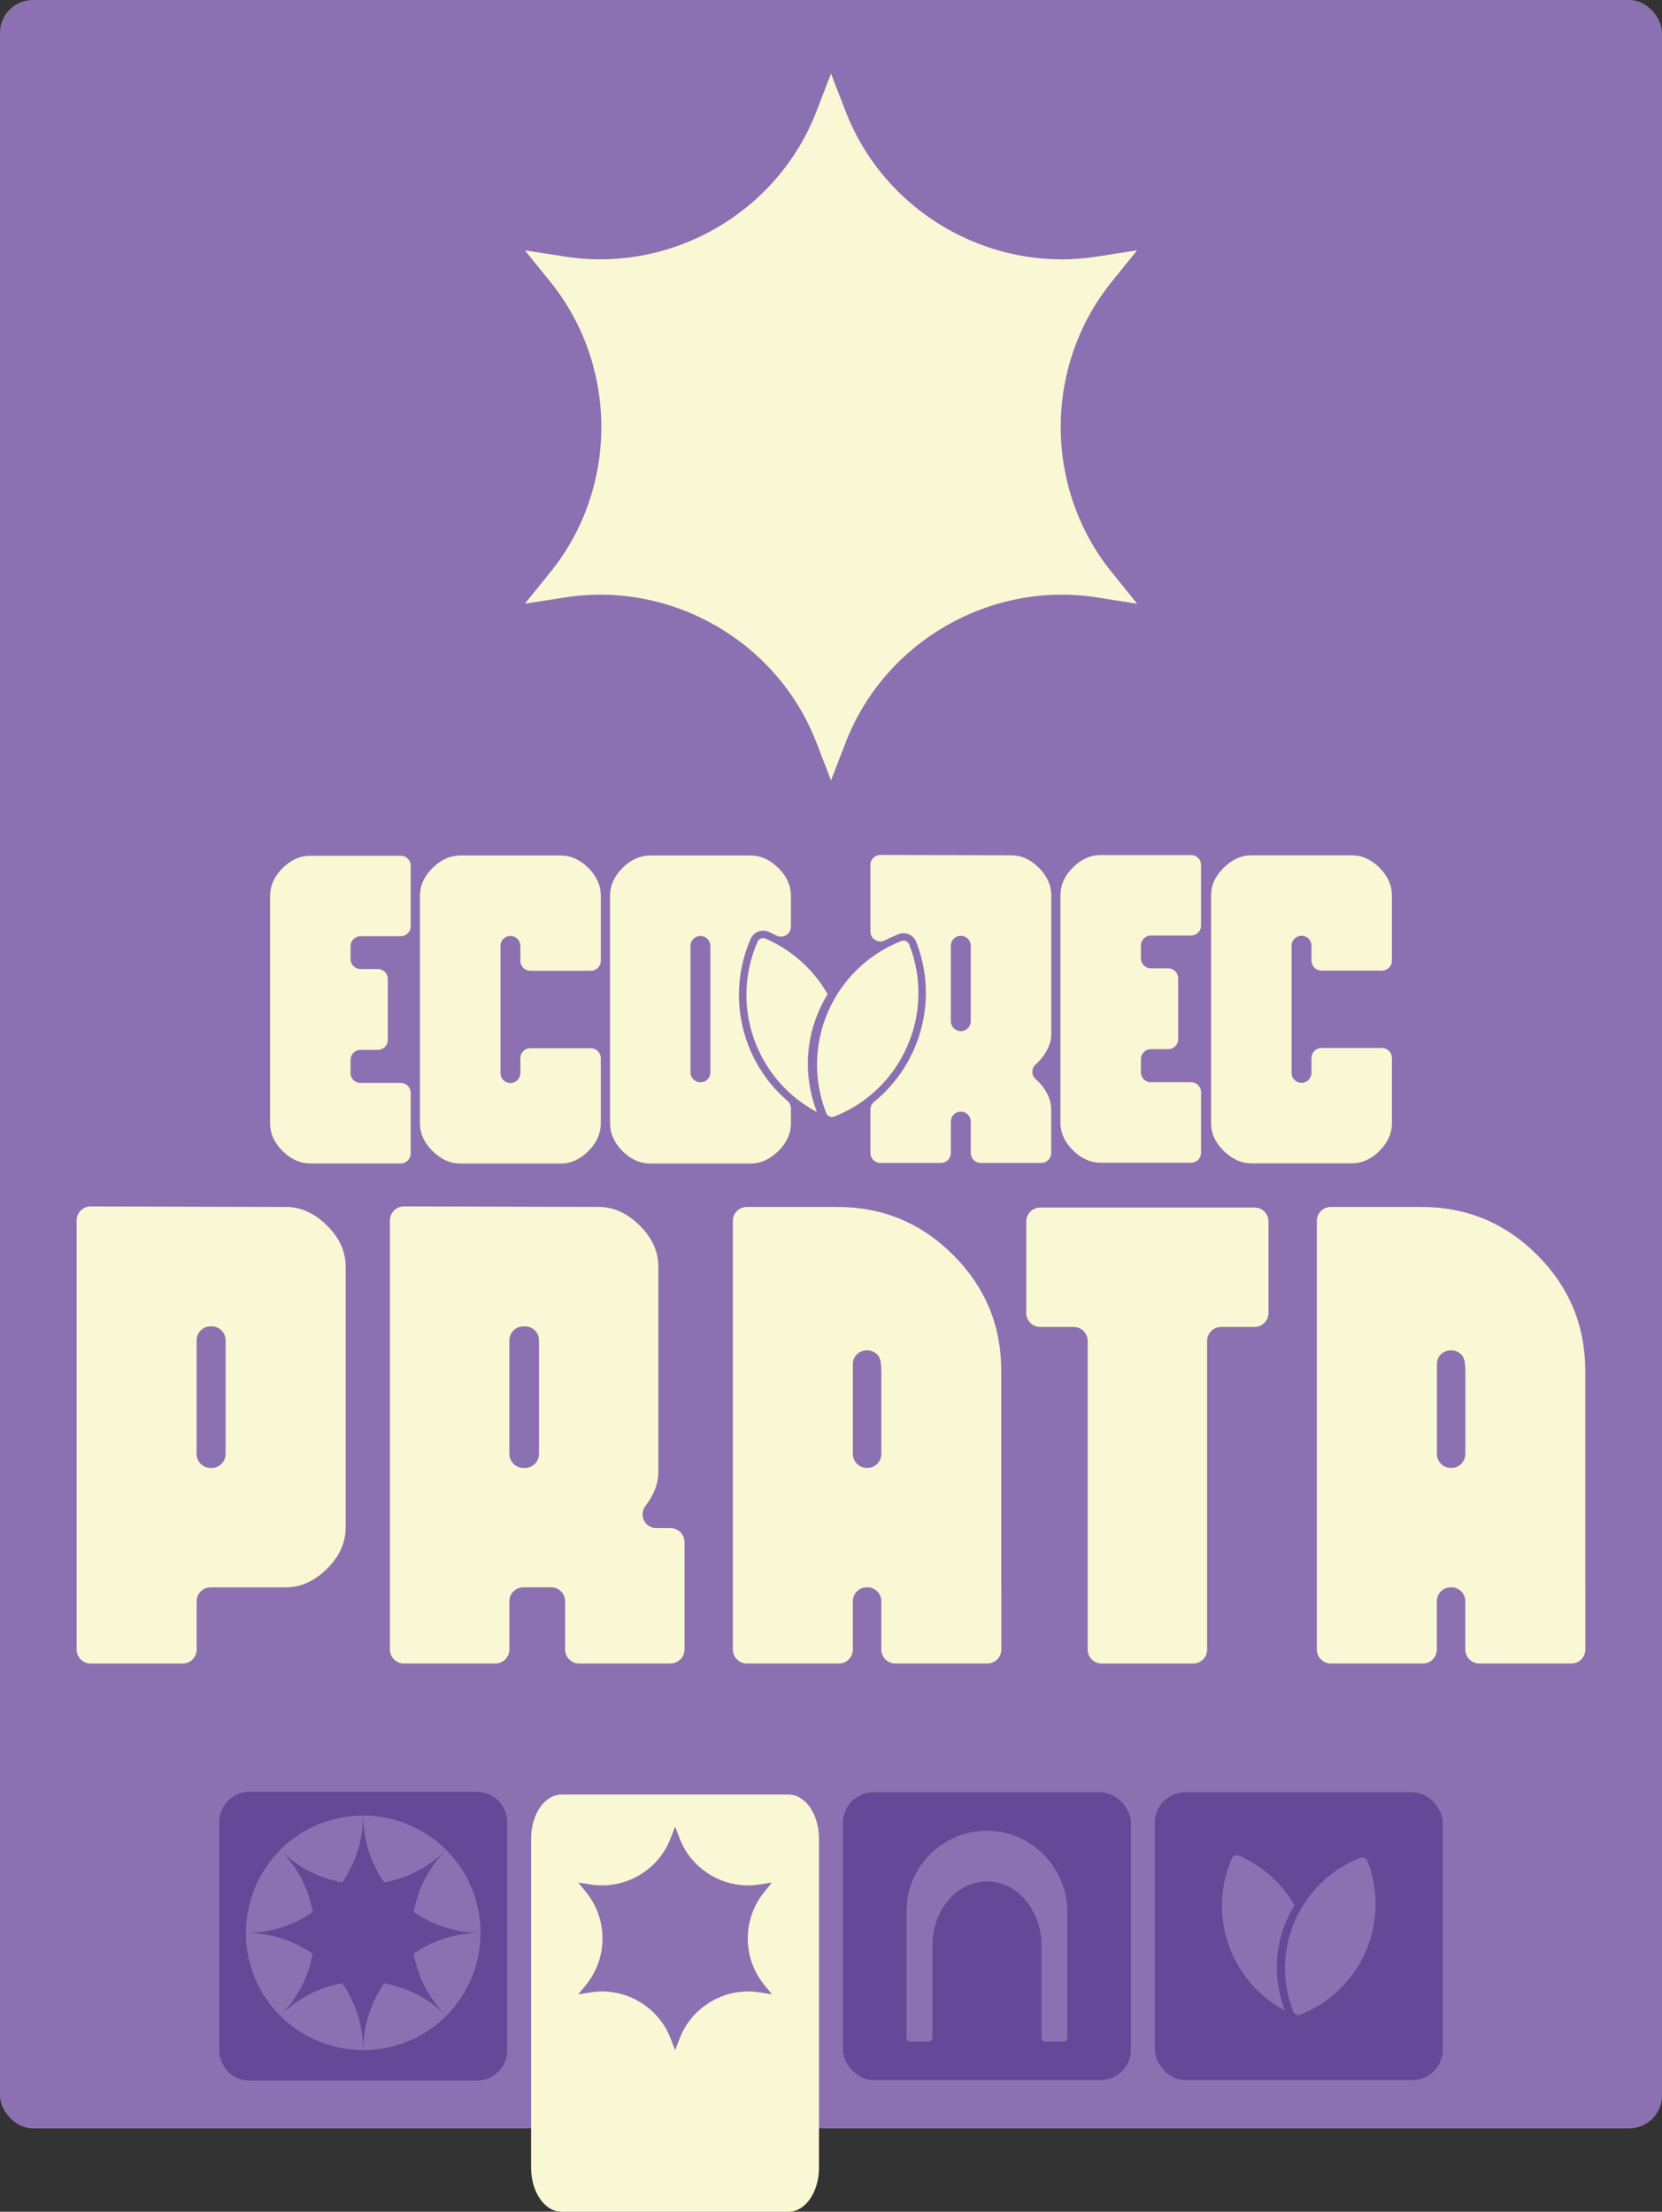 <?xml version="1.0" encoding="UTF-8"?>
<svg id="Camada_2" data-name="Camada 2" xmlns="http://www.w3.org/2000/svg" viewBox="0 0 419.2 557.97">
  <rect x="0" y="0" width="419.2" height="557.97" fill="#333333" stroke="none"/>
  <defs>
    <style>
      .cls-1 {
        fill: #8b71b1;
      }

      .cls-2 {
        fill: #634997;
      }

      .cls-3 {
        fill: #faf7d4;
      }
    </style>
  </defs>
  <g id="Camada_1-2" data-name="Camada 1">
    <g>
      <rect class="cls-1" width="419.2" height="536.93" rx="8.26" ry="8.26"/>
      <g>
        <rect class="cls-2" x="291.28" y="452.16" width="72.61" height="72.61" rx="7.66" ry="7.66"/>
        <path class="cls-3" d="M198.91,452.73h-57.29c-4.23,0-7.66,4.97-7.66,11.11v83.03c0,6.13,3.43,11.11,7.66,11.11h57.29c4.23,0,7.66-4.97,7.66-11.11v-83.03c0-6.13-3.43-11.1-7.66-11.1Z"/>
        <g>
          <path class="cls-1" d="M326.49,480.65c-3.07-5.37-7.85-9.84-13.97-12.51-.18-.08-.37-.12-.55-.12-.53,0-1.04.31-1.26.83-1.7,3.89-2.5,7.95-2.5,11.94,0,10.81,5.9,21.13,15.89,26.42-3.54-9.09-2.35-18.85,2.4-26.56Z"/>
          <path class="cls-1" d="M344.89,469.47h0c-.28-.71-1.08-1.06-1.79-.78h0c-15.38,6.04-22.95,23.39-16.91,38.77h0c.28.71,1.08,1.06,1.79.78,15.38-6.04,22.95-23.39,16.91-38.77Z"/>
        </g>
        <rect class="cls-2" x="212.62" y="452.16" width="72.61" height="72.61" rx="7.66" ry="7.66"/>
        <path class="cls-1" d="M247.97,461.88c-10.76.5-19.33,9.38-19.33,20.26v31.94c0,.55.44.99.99.99h4.55c.55,0,.99-.44.99-.99v-23.25c0-8.95,6.16-16.2,13.76-16.2s13.76,7.25,13.76,16.2v23.25c0,.55.44.99.99.99h4.55c.55,0,.99-.44.99-.99v-31.65c0-11.62-9.63-21.09-21.24-20.55Z"/>
        <path class="cls-2" d="M120.26,452.02h-57.29c-4.23,0-7.66,3.44-7.66,7.69v57.51c0,4.25,3.43,7.69,7.66,7.69h57.29c4.23,0,7.66-3.44,7.66-7.69v-57.51c0-4.25-3.43-7.69-7.66-7.69Z"/>
        <g>
          <path class="cls-1" d="M112.54,466.69c-.27-.27-.55-.53-.82-.79-.09-.09-.19-.17-.28-.26-.09-.09-.19-.17-.28-.25-.09-.08-.19-.17-.28-.25-.1-.08-.19-.16-.29-.24-.1-.08-.19-.16-.29-.24-.41-.34-.83-.66-1.26-.97-.17-.13-.35-.25-.53-.38-.02-.01-.04-.02-.05-.04-.29-.2-.58-.39-.87-.58,0,0-.02,0-.02-.01-.2-.13-.4-.25-.6-.38t0,0c-.2-.12-.41-.25-.62-.36,0,0,0,0-.01,0-.2-.12-.41-.23-.61-.34,0,0-.02,0-.02-.01-.19-.1-.38-.2-.57-.3-.55-.28-1.1-.55-1.67-.79-.08-.03-.16-.07-.23-.1-.17-.07-.34-.14-.52-.22-.1-.04-.2-.08-.3-.12-.11-.04-.22-.09-.34-.13-.11-.04-.22-.08-.34-.13-.27-.1-.54-.19-.81-.28-.13-.05-.27-.09-.4-.13-.39-.12-.79-.24-1.18-.35-.35-.09-.69-.18-1.04-.26,0,0-.01,0-.02,0-.37-.09-.74-.16-1.12-.24,0,0,0,0-.01,0-.38-.07-.76-.14-1.14-.19,0,0-.01,0-.02,0-.28-.04-.56-.08-.84-.11-.12-.01-.24-.03-.35-.04-.12-.01-.24-.02-.35-.04-.24-.02-.47-.04-.71-.06-.12,0-.24-.02-.35-.02-.12,0-.24-.01-.36-.02s-.24-.01-.36-.02c-.35-.01-.71-.02-1.06-.02,0,6.27,1.95,12.08,5.27,16.87,5.73-1.03,11.22-3.77,15.65-8.2Z"/>
          <path class="cls-1" d="M91.61,458.03c-.36,0-.71,0-1.07.02-.12,0-.24,0-.36.02-.12,0-.23.01-.35.02-.12,0-.24.02-.36.02-.24.02-.47.04-.71.06-.12.01-.24.02-.35.04-.12.01-.25.03-.37.04-.28.03-.55.07-.83.11,0,0-.01,0-.02,0-.55.08-1.09.18-1.63.29-.27.06-.55.12-.82.18-.01,0-.02,0-.03,0-.26.06-.52.13-.78.2-.26.07-.51.14-.77.22-.18.05-.36.11-.54.16-.11.03-.22.07-.32.1-.26.09-.52.18-.78.27-.49.18-.97.36-1.45.57-.21.09-.41.17-.61.27-.12.06-.25.11-.37.17-.11.05-.22.1-.33.15-.21.1-.43.21-.64.32-.16.08-.32.16-.48.25-.31.17-.63.34-.94.52-.15.09-.31.18-.46.28-.18.11-.36.22-.53.33-.52.33-1.04.68-1.54,1.05-.1.07-.19.14-.29.21-.1.07-.19.14-.28.21-.1.07-.19.14-.28.22-.09.07-.19.15-.28.22-.09.07-.18.15-.28.22-.19.16-.38.32-.56.48-.08.07-.16.14-.24.21-.16.14-.32.28-.47.43-.09.09-.19.17-.28.26-.09.09-.18.18-.28.27,0,0-.01.01-.02.02-.08.08-.17.17-.25.25,4.43,4.43,9.92,7.17,15.65,8.2,3.32-4.79,5.27-10.6,5.27-16.87Z"/>
          <path class="cls-1" d="M70.69,466.69l-.27.27c-.09.09-.18.18-.27.28-.17.18-.35.37-.52.56l-.25.28c-.08.09-.17.19-.25.28l-1.02,1.26c-.07.09-.14.19-.21.28l-1.6,2.36c-.12.2-.24.41-.36.62l-.36.65c-.11.2-.21.4-.32.61-.06.11-.11.21-.16.32-.05.1-.1.19-.14.29l-.17.36c-.05.11-.1.22-.15.33-.05.11-.1.22-.15.33-.03.08-.07.16-.1.23l-.06.15c-.09.22-.18.44-.27.67-.04.11-.09.22-.13.34-.06.16-.12.32-.18.49-.14.4-.28.8-.4,1.21-.06.17-.11.35-.16.53-.15.53-.29,1.06-.41,1.59,0,.01,0,.02,0,.04-.06.28-.12.56-.18.84-.09.45-.17.9-.23,1.35-.04.29-.08.59-.12.88l-.04.35c-.01.12-.02.24-.04.35-.02.24-.04.47-.06.71l-.02.35c0,.12-.01.24-.02.36,0,.12-.01.24-.02.36l-.02,1.06c6.27,0,12.08-1.95,16.87-5.27-1.03-5.73-3.77-11.22-8.2-15.65Z"/>
          <path class="cls-1" d="M104.34,492.89c1.03,5.73,3.76,11.22,8.2,15.65.08-.08.17-.17.25-.25,0,0,.01-.01.02-.02.09-.09.18-.18.27-.28.09-.09.17-.18.26-.28l.43-.47c.07-.08.14-.16.21-.24l.48-.56c.07-.09.15-.18.22-.28.07-.09.15-.18.22-.28.07-.09.15-.19.22-.28l.21-.28c.07-.1.14-.19.21-.29.12-.16.23-.32.34-.48.13-.18.25-.37.38-.55.02-.03.04-.06.06-.08.12-.19.25-.37.36-.56,0,0,0,0,0,0,.13-.2.25-.4.37-.61.12-.21.25-.42.36-.63.19-.34.37-.68.55-1.03l.32-.64.15-.32.17-.37c.09-.2.18-.41.27-.61l.57-1.45c.09-.26.18-.52.27-.78.04-.11.07-.21.1-.32.06-.18.11-.36.16-.54.08-.25.15-.51.22-.77.07-.26.13-.52.2-.78,0-.01,0-.02,0-.03.06-.27.13-.54.18-.82.11-.54.21-1.09.29-1.63,0,0,0-.01,0-.02.04-.28.08-.55.11-.83l.04-.37c.01-.12.02-.24.04-.35.02-.24.04-.47.06-.71l.02-.36c0-.12.01-.23.02-.35,0-.12.01-.24.02-.36l.02-1.06h0c-6.27,0-12.08,1.95-16.87,5.27Z"/>
          <path class="cls-1" d="M121.21,487.62c0-.36,0-.71-.02-1.06,0-.12,0-.24-.02-.36,0-.12-.01-.24-.02-.36,0-.12-.02-.24-.02-.35-.02-.24-.04-.47-.06-.71-.01-.12-.02-.24-.04-.35-.01-.12-.03-.24-.04-.35-.03-.28-.07-.56-.11-.84,0,0,0-.01,0-.02-.06-.38-.12-.76-.19-1.14,0,0,0,0,0-.01-.07-.37-.15-.75-.24-1.12,0,0,0-.01,0-.02-.08-.35-.17-.7-.26-1.04-.11-.4-.22-.79-.35-1.18-.04-.13-.09-.27-.13-.4-.09-.27-.18-.54-.28-.81-.04-.11-.08-.22-.13-.34-.04-.11-.09-.22-.13-.34-.04-.1-.08-.2-.12-.3-.07-.17-.14-.35-.22-.52-.03-.08-.07-.16-.1-.23-.25-.56-.51-1.12-.79-1.67-.1-.19-.2-.38-.3-.57,0,0,0-.02-.01-.02-.11-.21-.22-.41-.34-.61,0,0,0,0,0-.01-.12-.21-.24-.41-.36-.62t0,0c-.12-.2-.25-.4-.38-.6,0,0,0-.02-.01-.02-.19-.29-.38-.58-.58-.87-.01-.02-.02-.04-.04-.05-.12-.18-.25-.35-.38-.53-.31-.43-.63-.85-.97-1.26-.08-.1-.16-.19-.24-.29-.08-.09-.16-.19-.24-.29-.08-.1-.16-.19-.25-.28-.08-.1-.17-.19-.25-.28-.09-.1-.17-.19-.26-.28-.26-.28-.52-.55-.79-.82-4.43,4.43-7.17,9.92-8.2,15.65,4.79,3.32,10.6,5.27,16.87,5.27Z"/>
          <path class="cls-1" d="M91.61,517.21c.36,0,.71,0,1.06-.02.12,0,.24,0,.36-.02s.24-.01.36-.02c.12,0,.24-.02.35-.02.24-.02.47-.04.71-.06.12-.01.24-.02.35-.04l.35-.04c.29-.04.59-.08.88-.12.45-.07.9-.15,1.35-.23.28-.06.56-.12.84-.18.01,0,.02,0,.04,0,.53-.12,1.06-.26,1.59-.41.17-.05.35-.1.53-.16.41-.13.81-.26,1.21-.4.16-.06.32-.12.49-.18.11-.04.22-.09.34-.13.22-.09.45-.18.67-.27l.15-.06c.08-.03.16-.07.23-.1.11-.05.22-.1.33-.15.11-.05.22-.1.33-.15.12-.06.24-.11.36-.17.1-.05.19-.09.29-.14.11-.05.21-.11.32-.16.21-.1.41-.21.61-.32.22-.12.43-.24.65-.36.21-.12.41-.24.62-.36.81-.49,1.59-1.02,2.36-1.6.1-.07.19-.14.28-.21.43-.33.85-.67,1.26-1.02.1-.08.19-.17.28-.25.1-.08.19-.17.28-.25.19-.17.37-.34.56-.52.09-.09.18-.18.28-.27.09-.09.18-.18.27-.27-4.43-4.43-9.92-7.16-15.65-8.2-3.32,4.79-5.27,10.6-5.27,16.87Z"/>
          <path class="cls-1" d="M70.69,508.55l1.1,1.05c.15.13.29.26.44.39l.28.24c.23.2.47.39.71.58.04.03.08.06.12.09.28.22.56.44.85.64.19.14.38.28.58.41,0,0,0,0,0,0,.19.13.39.27.59.4.3.2.6.39.9.57.31.19.62.37.93.54,0,0,0,0,.02,0,.2.11.4.22.61.33.24.13.47.25.71.36.03.02.07.04.1.05.03.02.06.03.1.05.12.06.25.12.37.17.04.02.09.04.13.06.04.02.09.04.13.06.24.11.49.22.73.32l1.05.42c.28.1.56.21.84.3.13.04.25.09.38.13.36.12.73.23,1.09.34,0,0,.02,0,.02,0,.38.11.75.21,1.13.3.13.03.25.06.38.09.26.06.52.11.77.17.12.02.25.05.37.07l.38.07c.13.02.26.04.38.06.38.06.77.12,1.15.16l.37.04c.12.01.24.02.35.04.24.02.47.04.71.06l.36.02c.12,0,.23.01.35.02.12,0,.24.01.36.02l1.06.02h0c0-6.27-1.95-12.08-5.27-16.87-5.73,1.03-11.22,3.77-15.65,8.2Z"/>
          <path class="cls-1" d="M62.02,487.62h0c0,.36,0,.71.02,1.07,0,.12,0,.24.02.36,0,.12.01.23.02.35,0,.12.02.24.02.36.02.24.04.47.06.71.01.12.02.24.04.35.01.12.03.25.04.37.05.39.1.77.16,1.15.02.13.04.26.06.38.02.13.05.25.07.38.02.12.05.25.07.37.05.26.11.52.17.77.03.13.06.25.09.38.09.38.19.75.3,1.13,0,0,0,.02,0,.02.1.36.22.73.34,1.09.04.13.08.25.13.38.1.28.2.56.3.84.13.35.27.71.42,1.05.1.25.21.49.32.73,0,0,0,.01,0,.02.04.08.08.17.12.25.06.12.11.25.17.37.02.03.03.06.05.09.01.03.03.05.04.08.06.11.11.23.17.34.17.34.35.67.53,1,0,0,0,.01,0,.02.17.31.35.62.54.93.18.3.37.6.57.9.13.2.26.4.4.59,0,0,0,0,0,0,.13.2.27.39.41.58.21.29.42.57.64.85.03.04.06.08.09.12.19.24.38.48.58.71.08.1.16.19.24.28.13.15.26.29.39.44.34.37.69.74,1.05,1.1,4.43-4.43,7.17-9.92,8.2-15.65-4.79-3.32-10.6-5.27-16.87-5.27Z"/>
        </g>
        <path class="cls-1" d="M192.66,500.6l2.04,2.53-3.21-.51c-8.51-1.32-16.93,3.54-20.04,11.57l-1.17,3.04-1.17-3.04c-3.1-8.03-11.53-12.89-20.04-11.57l-3.21.51,2.05-2.53c5.4-6.7,5.4-16.44,0-23.14l-2.05-2.53,3.21.5c8.51,1.33,16.94-3.54,20.04-11.57l1.17-3.03,1.17,3.03c2.76,7.15,9.74,11.79,17.24,11.79.93,0,1.86-.07,2.8-.22l3.21-.5-2.04,2.53c-5.4,6.7-5.4,16.44,0,23.14Z"/>
      </g>
      <g>
        <path class="cls-3" d="M192.48,234.78c.47,0,.93.09,1.37.29.68.3,1.35.61,2,.95,1.66.85,3.64-.37,3.64-2.24v-7.81c0-2.58-1.06-4.91-3.19-7.01-2.13-2.09-4.44-3.14-6.96-3.14h-25.32c-2.58,0-4.91,1.04-7.01,3.14-2.09,2.09-3.14,4.43-3.14,7.01v57.42c0,2.58,1.05,4.91,3.14,7.01s4.43,3.14,7.01,3.14h25.32c2.51,0,4.83-1.05,6.96-3.14,2.13-2.09,3.19-4.43,3.19-7.01v-3.73c0-.74-.31-1.45-.87-1.93-7.69-6.62-12.24-16.33-12.24-26.77,0-4.88,1-9.63,2.96-14.12.55-1.25,1.78-2.05,3.13-2.05ZM176.67,273.05h0c-1.39,0-2.51-1.13-2.51-2.51v-31.9c0-1.39,1.13-2.51,2.51-2.51h0c1.39,0,2.51,1.13,2.51,2.51v31.9c0,1.39-1.13,2.51-2.51,2.51Z"/>
        <path class="cls-3" d="M263.08,266.52c1.38-1.87,2.08-3.77,2.08-5.71v-34.89c0-2.58-1.05-4.91-3.14-7.01-2.1-2.09-4.43-3.14-7.01-3.14l-32.95-.09c-1.39,0-2.52,1.12-2.52,2.51v16.81c0,1.9,2.01,3.09,3.69,2.22,1.1-.57,2.24-1.09,3.42-1.56,1.76-.68,3.74.18,4.44,1.94,1.66,4.23,2.44,8.59,2.44,12.88,0,10.6-4.8,20.77-13.06,27.49-.58.47-.93,1.17-.93,1.92v10.99c0,1.39,1.13,2.51,2.51,2.51h15.27c1.39,0,2.51-1.13,2.51-2.51v-7.93c0-1.39,1.13-2.51,2.51-2.51h0c1.39,0,2.51,1.13,2.51,2.51v7.93c0,1.39,1.13,2.51,2.51,2.51h15.27c1.39,0,2.51-1.13,2.51-2.51v-10.92c0-1.99-.69-3.91-2.08-5.75-.56-.74-1.16-1.38-1.8-1.94-1.15-.99-1.16-2.77-.01-3.76.65-.57,1.25-1.23,1.81-1.98ZM242.34,260.14h0c-1.39,0-2.51-1.13-2.51-2.51v-19.04c0-1.39,1.13-2.51,2.51-2.51h0c1.39,0,2.51,1.13,2.51,2.51v19.04c0,1.39-1.13,2.51-2.51,2.51Z"/>
        <path class="cls-3" d="M88.42,238.73v3.23c0,1.39,1.13,2.51,2.51,2.51h4.38c1.39,0,2.51,1.13,2.51,2.51v15.37c0,1.39-1.13,2.51-2.51,2.51h-4.38c-1.39,0-2.51,1.13-2.51,2.51v3.33c0,1.39,1.13,2.51,2.51,2.51h10.15c1.39,0,2.51,1.13,2.51,2.51v15.28c0,1.39-1.13,2.51-2.51,2.51h-22.81c-2.58,0-4.92-1.05-7.01-3.14-2.1-2.09-3.14-4.43-3.14-7.01v-57.32c0-2.58,1.04-4.91,3.14-7.01,2.09-2.09,4.43-3.14,7.01-3.14h22.81c1.39,0,2.51,1.13,2.51,2.51v15.28c0,1.39-1.13,2.51-2.51,2.51h-10.15c-1.39,0-2.51,1.13-2.51,2.51Z"/>
        <path class="cls-3" d="M151.54,283.39c0,2.58-1.05,4.91-3.14,7.01-2.09,2.09-4.43,3.14-7.01,3.14h-25.32c-2.51,0-4.83-1.05-6.96-3.14-2.13-2.09-3.19-4.43-3.19-7.01v-57.42c0-2.58,1.06-4.91,3.19-7.01,2.13-2.09,4.45-3.14,6.96-3.14h25.32c2.58,0,4.91,1.05,7.01,3.14,2.09,2.09,3.14,4.43,3.14,7.01v16.43c0,1.39-1.13,2.51-2.51,2.51h-15.27c-1.39,0-2.51-1.13-2.51-2.51v-3.77c0-1.39-1.13-2.51-2.51-2.51h0c-1.39,0-2.51,1.13-2.51,2.51v32.09c0,1.39,1.13,2.51,2.51,2.51h0c1.39,0,2.51-1.13,2.51-2.51v-3.77c0-1.39,1.13-2.51,2.51-2.51h15.27c1.39,0,2.51,1.13,2.51,2.51v16.43Z"/>
        <path class="cls-3" d="M351.08,283.34c0,2.58-1.05,4.91-3.14,7.01-2.1,2.1-4.43,3.14-7.01,3.14h-25.32c-2.51,0-4.83-1.05-6.96-3.14-2.13-2.09-3.19-4.43-3.19-7.01v-57.42c0-2.58,1.06-4.91,3.19-7.01,2.13-2.09,4.45-3.14,6.96-3.14h25.32c2.58,0,4.91,1.05,7.01,3.14,2.09,2.09,3.14,4.43,3.14,7.01v16.43c0,1.39-1.13,2.51-2.51,2.51h-15.27c-1.39,0-2.51-1.13-2.51-2.51v-3.77c0-1.39-1.13-2.51-2.51-2.51h0c-1.39,0-2.51,1.13-2.51,2.51v32.09c0,1.39,1.13,2.51,2.51,2.51h0c1.39,0,2.51-1.13,2.51-2.51v-3.77c0-1.39,1.13-2.51,2.51-2.51h15.27c1.39,0,2.51,1.13,2.51,2.51v16.43Z"/>
        <path class="cls-3" d="M287.77,238.54v3.24c0,1.39,1.13,2.51,2.51,2.51h4.38c1.39,0,2.51,1.13,2.51,2.51v15.37c0,1.39-1.13,2.51-2.51,2.51h-4.38c-1.39,0-2.51,1.13-2.51,2.51v3.33c0,1.39,1.13,2.51,2.51,2.51h10.15c1.39,0,2.51,1.13,2.51,2.51v15.28c0,1.39-1.13,2.51-2.51,2.51h-22.81c-2.58,0-4.92-1.05-7.01-3.14-2.1-2.09-3.14-4.43-3.14-7.01v-57.32c0-2.58,1.04-4.91,3.14-7.01,2.09-2.09,4.43-3.14,7.01-3.14h22.81c1.39,0,2.51,1.13,2.51,2.51v15.28c0,1.39-1.13,2.51-2.51,2.51h-10.15c-1.39,0-2.51,1.13-2.51,2.51Z"/>
        <g>
          <path class="cls-3" d="M208.74,250.8c-3.44-6.02-8.79-11.02-15.64-14.01-.2-.09-.41-.13-.62-.13-.59,0-1.16.35-1.41.93-1.9,4.36-2.8,8.9-2.8,13.37,0,12.1,6.6,23.67,17.79,29.59-3.96-10.17-2.63-21.11,2.69-29.74Z"/>
          <path class="cls-3" d="M229.33,238.28h0c-.31-.79-1.21-1.18-2-.87h0c-17.22,6.76-25.69,26.2-18.93,43.41h0c.31.79,1.21,1.18,2,.87,17.22-6.76,25.69-26.2,18.93-43.41Z"/>
        </g>
      </g>
      <g>
        <path class="cls-3" d="M87.18,385.39c0,3.83-1.58,7.29-4.73,10.4-3.16,3.11-6.6,4.66-10.33,4.66h-18.99c-1.95,0-3.53,1.58-3.53,3.53v12.17c0,1.95-1.58,3.53-3.53,3.53h-23.21c-1.95,0-3.53-1.58-3.53-3.53v-108.26c0-1.95,1.59-3.53,3.54-3.53l49.25.13c3.73,0,7.17,1.55,10.33,4.66,3.16,3.11,4.73,6.57,4.73,10.4v65.84ZM56.91,366.8v-28.66c0-1.95-1.58-3.53-3.53-3.53h-.26c-1.95,0-3.53,1.58-3.53,3.53v28.66c0,1.95,1.58,3.53,3.53,3.53h.26c1.95,0,3.53-1.58,3.53-3.53Z"/>
        <path class="cls-3" d="M169.14,419.67h-23.07c-1.95,0-3.53-1.58-3.53-3.53v-12.17c0-1.95-1.58-3.53-3.53-3.53h-7c-1.95,0-3.53,1.58-3.53,3.53v12.17c0,1.95-1.58,3.53-3.53,3.53h-23.07c-1.95,0-3.53-1.58-3.53-3.53v-108.26c0-1.95,1.59-3.53,3.54-3.53l49.1.13c3.73,0,7.17,1.55,10.33,4.66,3.16,3.11,4.73,6.57,4.73,10.4v51.78c0,2.87-1.05,5.69-3.16,8.46-.02.03-.04.06-.06.08-1.78,2.32-.21,5.65,2.71,5.65h3.58c1.95,0,3.53,1.58,3.53,3.53v27.08c0,1.95-1.58,3.53-3.53,3.53ZM135.95,366.8v-28.66c0-1.95-1.58-3.53-3.53-3.53h-.4c-1.95,0-3.53,1.58-3.53,3.53v28.66c0,1.95,1.58,3.53,3.53,3.53h.4c1.95,0,3.53-1.58,3.53-3.53Z"/>
        <path class="cls-3" d="M252.56,400.45v15.69c0,1.95-1.58,3.53-3.53,3.53h-23.21c-1.95,0-3.53-1.58-3.53-3.53v-12.17c0-1.95-1.58-3.53-3.53-3.53h-.12c-1.95,0-3.53,1.58-3.53,3.53v12.17c0,1.95-1.58,3.53-3.53,3.53h-23.21c-1.95,0-3.53-1.58-3.53-3.53v-108.12c0-1.95,1.58-3.53,3.53-3.53h22.86c11.38,0,21.11,4.04,29.19,12.12,8.08,8.08,12.12,17.81,12.12,29.19v54.65ZM218.76,370.33c1.95,0,3.53-1.58,3.53-3.53v-21c0-.76-.05-1.48-.15-2.17-.65-4.29-7.02-3.78-7.02.57v22.6c0,1.95,1.58,3.53,3.53,3.53h.12Z"/>
        <path class="cls-3" d="M316.44,334.76h-8.44c-1.95,0-3.53,1.58-3.53,3.53v77.86c0,1.95-1.58,3.53-3.53,3.53h-23.07c-1.95,0-3.53-1.58-3.53-3.53v-77.86c0-1.95-1.58-3.53-3.53-3.53h-8.44c-1.95,0-3.53-1.58-3.53-3.53v-23.07c0-1.95,1.58-3.53,3.53-3.53h54.05c1.95,0,3.53,1.58,3.53,3.53v23.07c0,1.95-1.58,3.53-3.53,3.53Z"/>
        <path class="cls-3" d="M399.86,400.45v15.69c0,1.95-1.58,3.53-3.53,3.53h-23.21c-1.95,0-3.53-1.58-3.53-3.53v-12.17c0-1.95-1.58-3.53-3.53-3.53h-.12c-1.95,0-3.53,1.58-3.53,3.53v12.17c0,1.95-1.58,3.53-3.53,3.53h-23.21c-1.95,0-3.53-1.58-3.53-3.53v-108.12c0-1.95,1.58-3.53,3.53-3.53h22.86c11.38,0,21.11,4.04,29.19,12.12,8.08,8.08,12.12,17.81,12.12,29.19v54.65ZM366.07,370.33c1.95,0,3.53-1.58,3.53-3.53v-21c0-.76-.05-1.48-.15-2.17-.65-4.29-7.02-3.78-7.02.57v22.6c0,1.95,1.58,3.53,3.53,3.53h.12Z"/>
      </g>
      <path class="cls-3" d="M280.37,144.31l6.45,8-10.16-1.6c-26.89-4.19-53.54,11.18-63.35,36.58l-3.71,9.6-3.69-9.6c-9.81-25.4-36.45-40.77-63.37-36.58l-10.16,1.6,6.47-8c17.09-21.19,17.09-51.96,0-73.16l-6.47-8,10.16,1.58c26.92,4.21,53.56-11.18,63.37-36.58l3.69-9.58,3.71,9.58c8.73,22.6,30.79,37.28,54.49,37.28,2.94,0,5.89-.23,8.85-.7l10.16-1.58-6.45,8c-17.09,21.19-17.09,51.96,0,73.16Z"/>
    </g>
  </g>
</svg>
